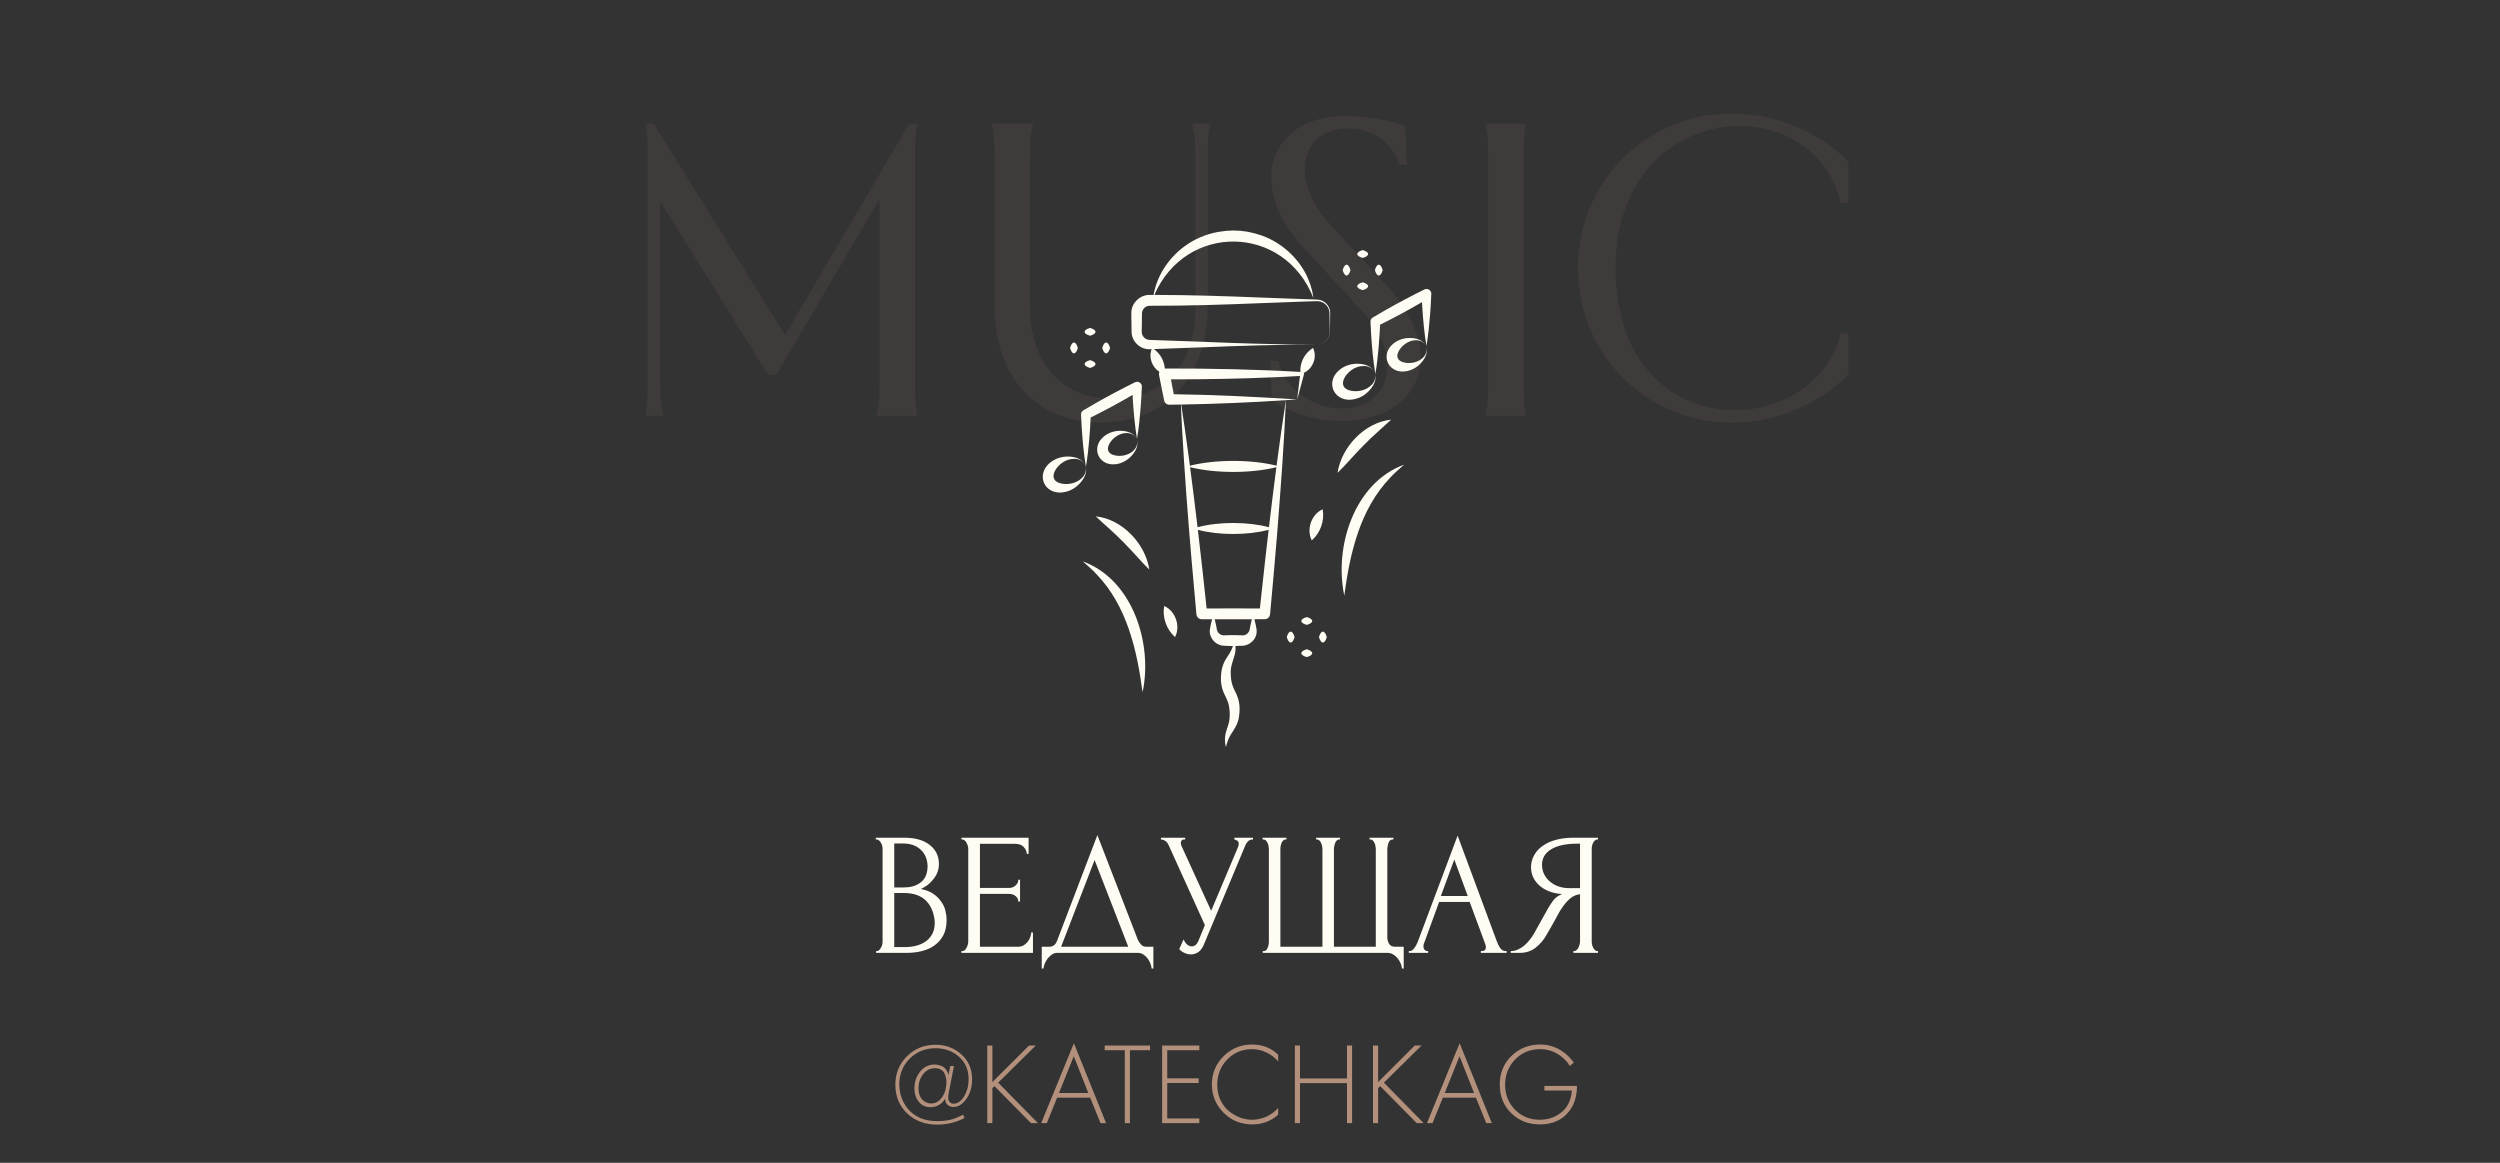 <?xml version="1.0" encoding="UTF-8"?> <svg xmlns="http://www.w3.org/2000/svg" width="430" height="200" viewBox="0 0 430 200" fill="none"><rect x="0" y="0" width="430" height="200" fill="#333333" stroke="none"/><path d="M111.043 21.245H112.409L135.043 57.604L156.384 21.245H157.75C157.462 23.113 157.39 24.191 157.39 28.071V63.999C157.39 68.526 157.39 69.388 157.75 71.257V71.544H150.78V71.257C151.283 69.388 151.283 68.526 151.283 63.999V34.251L133.534 64.43H132.097L113.558 34.682V63.999C113.558 68.526 113.558 69.388 114.061 71.257V71.544H111.043V71.257C111.403 69.388 111.403 68.526 111.403 63.999V28.071C111.403 24.191 111.331 23.113 111.043 21.245ZM170.672 21.245H177.642V21.532C177.139 23.401 177.139 24.263 177.139 28.79V52.574C177.139 62.418 182.6 68.598 191.367 68.598C200.061 68.598 205.594 62.562 205.594 53.436V28.79C205.594 24.263 205.594 23.401 205.091 21.532V21.245H208.109V21.532C207.75 23.401 207.75 24.263 207.75 28.79V52.43C207.75 65.293 200.133 72.694 189.355 72.694C178.576 72.694 171.032 65.293 171.032 52.43V28.79C171.032 24.263 171.032 23.401 170.672 21.532V21.245ZM241.705 21.676L241.992 28.359H240.699C239.262 24.047 235.669 22.107 231.861 22.107C227.693 22.107 224.46 24.479 224.46 29.005C224.46 32.023 225.969 35.544 228.627 38.419L238.4 48.981C242.352 53.293 244.364 57.676 244.364 61.484C244.364 67.736 239.262 72.406 230.783 72.406C226.759 72.406 222.017 71.257 218.711 68.742L218.496 62.059H219.789C221.442 67.52 226.256 70.251 230.783 70.251C235.454 70.251 238.615 67.448 238.615 62.849C238.615 59.975 237.25 56.67 234.088 53.293L224.316 42.73C220.579 38.706 218.639 34.395 218.639 30.586C218.639 24.622 223.31 19.952 231.286 19.952C234.591 19.952 238.256 20.455 241.705 21.676ZM255.597 21.245H262.423V21.532C262.064 23.401 262.064 24.263 262.064 28.79V63.999C262.064 68.526 262.064 69.388 262.423 71.257V71.544H255.597V71.257C255.956 69.388 255.956 68.526 255.956 63.999V28.79C255.956 24.263 255.956 23.401 255.597 21.532V21.245ZM317.907 27.784V34.898H316.613C314.601 26.275 307.057 21.676 299.224 21.676C288.877 21.676 277.883 29.508 277.883 46.107C277.883 63.209 288.302 70.538 298.434 70.538C306.625 70.538 314.53 65.724 316.613 57.316H317.907V64.43C313.092 69.245 305.979 72.694 297.859 72.694C283.057 72.694 271.416 60.909 271.416 46.107C271.416 31.305 283.057 19.52 297.859 19.52C305.979 19.52 313.092 22.97 317.907 27.784Z" fill="#BC9D89" fill-opacity="0.08"></path><path d="M150.692 163.589H150.842C150.982 163.589 151.112 163.529 151.232 163.409C151.352 163.289 151.452 163.149 151.532 162.989C151.632 162.829 151.702 162.659 151.742 162.479C151.782 162.279 151.802 162.099 151.802 161.939V145.979C151.802 145.839 151.782 145.679 151.742 145.499C151.702 145.319 151.632 145.149 151.532 144.989C151.452 144.809 151.342 144.669 151.202 144.569C151.082 144.449 150.942 144.389 150.782 144.389H150.632V144.089H155.552C157.412 144.089 158.862 144.499 159.902 145.319C160.962 146.139 161.492 147.229 161.492 148.589C161.492 149.169 161.392 149.689 161.192 150.149C160.992 150.609 160.732 151.019 160.412 151.379C160.112 151.739 159.782 152.049 159.422 152.309C159.062 152.549 158.722 152.749 158.402 152.909C159.242 153.069 159.942 153.339 160.502 153.719C161.062 154.099 161.512 154.539 161.852 155.039C162.212 155.519 162.462 156.039 162.602 156.599C162.742 157.159 162.812 157.709 162.812 158.249C162.812 159.289 162.622 160.169 162.242 160.889C161.862 161.589 161.352 162.169 160.712 162.629C160.092 163.069 159.372 163.389 158.552 163.589C157.752 163.789 156.922 163.889 156.062 163.889H150.692V163.589ZM160.772 158.429C160.612 156.889 160.092 155.699 159.212 154.859C158.332 154.019 157.092 153.599 155.492 153.599H153.812V162.899H155.552C157.172 162.899 158.442 162.539 159.362 161.819C160.302 161.079 160.772 160.059 160.772 158.759V158.429ZM159.542 148.859C159.482 147.699 159.072 146.779 158.312 146.099C157.572 145.419 156.572 145.079 155.312 145.079H153.812V152.639H155.372C156.212 152.639 156.892 152.529 157.412 152.309C157.952 152.089 158.382 151.809 158.702 151.469C159.022 151.109 159.242 150.719 159.362 150.299C159.482 149.879 159.542 149.469 159.542 149.069V148.859ZM165.369 163.589H165.519C165.679 163.589 165.819 163.539 165.939 163.439C166.059 163.319 166.159 163.179 166.239 163.019C166.339 162.859 166.409 162.689 166.449 162.509C166.509 162.329 166.539 162.159 166.539 161.999V145.949C166.539 145.809 166.509 145.649 166.449 145.469C166.409 145.289 166.339 145.119 166.239 144.959C166.159 144.799 166.059 144.669 165.939 144.569C165.819 144.449 165.679 144.389 165.519 144.389H165.369V144.089H176.919V146.879H176.619C176.579 146.419 176.399 146.019 176.079 145.679C175.759 145.319 175.259 145.139 174.579 145.139H168.549V152.729H173.529C173.989 152.729 174.369 152.589 174.669 152.309C174.989 152.029 175.149 151.699 175.149 151.319H175.449V155.069H175.149C175.149 154.709 174.999 154.399 174.699 154.139C174.399 153.879 174.009 153.749 173.529 153.749H168.549V162.839H175.119C175.499 162.839 175.829 162.749 176.109 162.569C176.389 162.389 176.619 162.179 176.799 161.939C176.999 161.679 177.139 161.409 177.219 161.129C177.319 160.829 177.369 160.579 177.369 160.379H177.669V163.889H165.369V163.589ZM198.38 162.839V166.589H198.08C198.06 166.329 197.99 166.039 197.87 165.719C197.75 165.399 197.58 165.099 197.36 164.819C197.16 164.559 196.92 164.339 196.64 164.159C196.36 163.979 196.05 163.889 195.71 163.889H181.88C181.54 163.889 181.23 163.979 180.95 164.159C180.67 164.359 180.42 164.589 180.2 164.849C180 165.129 179.83 165.429 179.69 165.749C179.57 166.069 179.5 166.349 179.48 166.589H179.18V162.839H180.5C181.14 162.839 181.59 162.469 181.85 161.729L188.75 143.639L195.71 161.639C195.85 161.939 196.04 162.219 196.28 162.479C196.52 162.719 196.8 162.839 197.12 162.839H198.38ZM182.51 162.839H194.06L188.27 147.929L182.51 162.839ZM199.679 144.089H203.849V144.389H203.669C203.449 144.389 203.299 144.459 203.219 144.599C203.139 144.719 203.099 144.849 203.099 144.989C203.099 145.089 203.109 145.179 203.129 145.259C203.149 145.339 203.169 145.399 203.189 145.439L208.319 156.659L212.909 145.769C212.929 145.729 212.959 145.649 212.999 145.529C213.039 145.389 213.059 145.259 213.059 145.139C213.059 144.859 212.959 144.669 212.759 144.569C212.559 144.449 212.409 144.389 212.309 144.389V144.089H215.519V144.389C215.159 144.389 214.879 144.489 214.679 144.689C214.499 144.869 214.359 145.059 214.259 145.259L207.059 162.479C206.819 163.059 206.499 163.489 206.099 163.769C205.699 164.029 205.269 164.159 204.809 164.159C204.509 164.159 204.239 164.109 203.999 164.009C203.759 163.929 203.549 163.829 203.369 163.709C203.189 163.589 203.049 163.479 202.949 163.379C202.869 163.279 202.829 163.229 202.829 163.229L203.579 161.579C203.739 161.959 203.949 162.259 204.209 162.479C204.469 162.679 204.739 162.779 205.019 162.779C205.199 162.779 205.379 162.719 205.559 162.599C205.759 162.459 205.929 162.249 206.069 161.969L207.239 159.119L200.999 145.349C200.719 144.749 200.279 144.429 199.679 144.389V144.089ZM217.197 163.589H217.347C217.527 163.589 217.667 163.539 217.767 163.439C217.887 163.319 217.977 163.179 218.037 163.019C218.117 162.859 218.167 162.689 218.187 162.509C218.227 162.329 218.247 162.169 218.247 162.029V146.039C218.247 145.899 218.227 145.739 218.187 145.559C218.167 145.359 218.117 145.179 218.037 145.019C217.957 144.839 217.857 144.689 217.737 144.569C217.637 144.449 217.497 144.389 217.317 144.389H217.167V144.089H221.277V144.389H221.127C220.967 144.389 220.827 144.449 220.707 144.569C220.587 144.689 220.487 144.839 220.407 145.019C220.347 145.179 220.297 145.359 220.257 145.559C220.237 145.739 220.227 145.899 220.227 146.039V162.839H227.457V146.039C227.457 145.899 227.437 145.739 227.397 145.559C227.377 145.379 227.327 145.209 227.247 145.049C227.187 144.869 227.097 144.719 226.977 144.599C226.857 144.479 226.717 144.409 226.557 144.389H226.377V144.089H230.487V144.389H230.337C230.177 144.389 230.037 144.449 229.917 144.569C229.817 144.689 229.727 144.829 229.647 144.989C229.587 145.149 229.537 145.319 229.497 145.499C229.457 145.659 229.437 145.789 229.437 145.889V162.839H236.637V146.039C236.637 145.899 236.617 145.739 236.577 145.559C236.557 145.359 236.507 145.179 236.427 145.019C236.347 144.839 236.247 144.689 236.127 144.569C236.027 144.449 235.887 144.389 235.707 144.389H235.557V144.089H239.667V144.389H239.457C239.137 144.429 238.917 144.649 238.797 145.049C238.677 145.429 238.617 145.759 238.617 146.039V161.219C238.617 161.619 238.717 161.989 238.917 162.329C239.117 162.669 239.467 162.839 239.967 162.839H241.437V166.589H241.137C241.117 166.289 241.037 165.979 240.897 165.659C240.757 165.339 240.577 165.049 240.357 164.789C240.137 164.529 239.877 164.309 239.577 164.129C239.277 163.969 238.947 163.889 238.587 163.889H217.197V163.589ZM254.7 163.589H254.85C255.33 163.589 255.57 163.369 255.57 162.929C255.57 162.769 255.54 162.599 255.48 162.419L252.78 155.129H247.53L244.92 162.299C244.86 162.459 244.83 162.609 244.83 162.749C244.83 163.009 244.9 163.219 245.04 163.379C245.18 163.519 245.33 163.589 245.49 163.589H245.64V163.889H242.31V163.589H242.46C242.72 163.589 242.97 163.439 243.21 163.139C243.47 162.819 243.68 162.449 243.84 162.029L250.71 143.729L257.43 161.849C257.57 162.249 257.76 162.639 258 163.019C258.26 163.399 258.59 163.589 258.99 163.589H259.14V163.889H254.7V163.589ZM247.83 154.109H252.45L250.14 147.839L247.83 154.109ZM270.626 163.589H270.776C270.916 163.589 271.046 163.529 271.166 163.409C271.306 163.289 271.416 163.149 271.496 162.989C271.576 162.829 271.636 162.659 271.676 162.479C271.736 162.279 271.766 162.099 271.766 161.939V153.809C271.326 153.849 270.906 153.989 270.506 154.229C270.126 154.469 269.756 154.789 269.396 155.189C269.056 155.589 268.726 156.039 268.406 156.539C268.106 157.039 267.816 157.559 267.536 158.099C267.316 158.499 267.076 158.929 266.816 159.389C266.556 159.829 266.296 160.279 266.036 160.739C265.556 161.619 264.926 162.369 264.146 162.989C263.366 163.589 262.466 163.889 261.446 163.889H259.856V163.589C260.316 163.589 260.746 163.489 261.146 163.289C261.566 163.089 261.946 162.839 262.286 162.539C262.626 162.239 262.926 161.909 263.186 161.549C263.466 161.189 263.696 160.849 263.876 160.529L266.246 156.269C266.526 155.789 266.826 155.329 267.146 154.889C267.486 154.429 267.996 154.059 268.676 153.779C267.836 153.719 267.086 153.559 266.426 153.299C265.766 153.039 265.206 152.699 264.746 152.279C264.286 151.859 263.936 151.389 263.696 150.869C263.456 150.329 263.336 149.769 263.336 149.189C263.336 148.449 263.506 147.769 263.846 147.149C264.186 146.509 264.666 145.969 265.286 145.529C265.906 145.069 266.656 144.719 267.536 144.479C268.436 144.219 269.436 144.089 270.536 144.089H274.856V144.389H274.706C274.566 144.389 274.436 144.449 274.316 144.569C274.196 144.669 274.096 144.799 274.016 144.959C273.936 145.119 273.876 145.289 273.836 145.469C273.796 145.649 273.776 145.809 273.776 145.949V161.939C273.776 162.099 273.796 162.279 273.836 162.479C273.876 162.659 273.936 162.829 274.016 162.989C274.096 163.149 274.196 163.289 274.316 163.409C274.436 163.529 274.566 163.589 274.706 163.589H274.856V163.889H270.626V163.589ZM265.226 148.739C265.226 149.319 265.346 149.859 265.586 150.359C265.826 150.839 266.156 151.259 266.576 151.619C266.996 151.979 267.486 152.259 268.046 152.459C268.606 152.659 269.216 152.759 269.876 152.759H271.766V145.109H271.316C269.376 145.109 267.876 145.429 266.816 146.069C265.756 146.709 265.226 147.599 265.226 148.739Z" fill="#FFFCF4"></path><path d="M163.14 184.917L163.44 183.357H164.08L163.22 187.797C163.127 188.224 163.08 188.551 163.08 188.777C163.08 189.057 163.16 189.304 163.32 189.517C163.48 189.731 163.713 189.837 164.02 189.837C164.713 189.837 165.313 189.417 165.82 188.577C166.34 187.737 166.6 186.751 166.6 185.617C166.6 184.031 166.053 182.751 164.96 181.777C163.867 180.791 162.513 180.297 160.9 180.297C159.14 180.297 157.66 180.897 156.46 182.097C155.273 183.297 154.68 184.771 154.68 186.517C154.68 187.797 155.013 188.977 155.68 190.057C156.36 191.137 157.28 191.904 158.44 192.357C159.253 192.677 160.18 192.837 161.22 192.837C162.673 192.837 163.907 192.584 164.92 192.077C165.307 191.891 165.553 191.771 165.66 191.717L165.9 192.297C165.127 192.697 164.333 192.991 163.52 193.177C162.733 193.351 161.96 193.437 161.2 193.437C159.107 193.437 157.38 192.791 156.02 191.497C154.673 190.204 154 188.557 154 186.557C154 184.624 154.667 182.997 156 181.677C157.333 180.357 158.967 179.697 160.9 179.697C162.647 179.697 164.133 180.251 165.36 181.357C166.587 182.451 167.2 183.871 167.2 185.617C167.2 186.964 166.867 188.097 166.2 189.017C165.547 189.937 164.813 190.397 164 190.397C163.573 190.397 163.22 190.264 162.94 189.997C162.673 189.717 162.553 189.364 162.58 188.937C162.313 189.417 161.953 189.791 161.5 190.057C161.047 190.311 160.567 190.437 160.06 190.437C159.22 190.437 158.547 190.131 158.04 189.517C157.533 188.891 157.28 188.124 157.28 187.217C157.28 186.084 157.607 185.117 158.26 184.317C158.927 183.504 159.767 183.097 160.78 183.097C160.927 183.097 161.073 183.111 161.22 183.137C161.367 183.164 161.58 183.224 161.86 183.317C162.153 183.411 162.413 183.597 162.64 183.877C162.867 184.144 163.033 184.491 163.14 184.917ZM160.16 189.797C160.88 189.797 161.493 189.457 162 188.777C162.52 188.084 162.78 187.177 162.78 186.057C162.78 185.857 162.76 185.664 162.72 185.477C162.693 185.277 162.62 185.031 162.5 184.737C162.393 184.431 162.193 184.191 161.9 184.017C161.62 183.831 161.267 183.737 160.84 183.737C159.973 183.737 159.28 184.084 158.76 184.777C158.24 185.457 157.98 186.264 157.98 187.197C157.98 188.011 158.193 188.651 158.62 189.117C159.06 189.571 159.573 189.797 160.16 189.797ZM170.689 179.837V186.117L176.989 179.837H178.149L171.689 186.217L178.529 193.177H177.329L171.049 186.817L170.689 187.157V193.177H169.809V179.837H170.689ZM189.289 193.177L187.509 188.797H181.829L180.049 193.177H179.089L184.709 179.437L190.249 193.177H189.289ZM182.149 187.997H187.189L184.689 181.677L182.149 187.997ZM197.807 180.637H194.347V193.177H193.467V180.637H190.007V179.837H197.807V180.637ZM206.287 179.837V180.637H200.767V185.477H206.167V186.277H200.767V192.377H206.287V193.177H199.887V179.837H206.287ZM219.844 181.397V182.557C219.271 181.891 218.591 181.377 217.804 181.017C217.031 180.644 216.211 180.457 215.344 180.457C213.651 180.457 212.231 181.051 211.084 182.237C209.937 183.424 209.364 184.871 209.364 186.577C209.364 187.524 209.544 188.391 209.904 189.177C210.277 189.964 210.757 190.604 211.344 191.097C211.944 191.577 212.591 191.951 213.284 192.217C213.977 192.471 214.671 192.597 215.364 192.597C216.111 192.597 216.884 192.437 217.684 192.117C218.484 191.784 219.204 191.271 219.844 190.577V191.737C218.591 192.844 217.111 193.397 215.404 193.397C213.431 193.397 211.777 192.724 210.444 191.377C209.111 190.031 208.444 188.417 208.444 186.537C208.444 184.617 209.117 182.991 210.464 181.657C211.811 180.324 213.444 179.657 215.364 179.657C217.124 179.657 218.617 180.237 219.844 181.397ZM223.599 179.837V185.497H231.679V179.837H232.559V193.177H231.679V186.297H223.599V193.177H222.719V179.837H223.599ZM237.036 179.837V186.117L243.336 179.837H244.496L238.036 186.217L244.876 193.177H243.676L237.396 186.817L237.036 187.157V193.177H236.156V179.837H237.036ZM255.637 193.177L253.857 188.797H248.177L246.397 193.177H245.437L251.057 179.437L256.597 193.177H255.637ZM248.497 187.997H253.537L251.037 181.677L248.497 187.997ZM265.636 187.577V186.777H271.236C271.236 188.537 270.782 189.997 269.876 191.157C268.702 192.651 267.029 193.397 264.856 193.397C262.882 193.397 261.236 192.751 259.916 191.457C258.609 190.164 257.956 188.524 257.956 186.537C257.956 184.577 258.622 182.944 259.956 181.637C261.302 180.317 262.956 179.657 264.916 179.657C266.449 179.657 267.842 180.137 269.096 181.097C269.709 181.577 270.242 182.137 270.696 182.777L269.996 183.337C269.676 182.791 269.249 182.297 268.716 181.857C267.596 180.924 266.322 180.457 264.896 180.457C263.189 180.457 261.756 181.051 260.596 182.237C259.449 183.424 258.876 184.871 258.876 186.577C258.876 188.257 259.442 189.684 260.576 190.857C261.709 192.017 263.129 192.597 264.836 192.597C265.889 192.597 266.822 192.377 267.636 191.937C268.462 191.484 269.076 190.951 269.476 190.337C270.009 189.511 270.302 188.591 270.356 187.577H265.636Z" fill="#B2907B"></path><path d="M241.506 79.926C232.912 83.053 229.436 94.069 231.217 102.439C232.187 95.149 233.908 87.576 239.137 82.135L239.694 81.559L240.283 81.01C240.662 80.64 241.117 80.286 241.506 79.926ZM230.059 81.332C231.666 79.763 232.986 78.145 234.538 76.6C236.064 75.026 237.639 73.716 239.28 72.18C234.742 72.64 230.717 76.89 230.059 81.332ZM227.499 87.596C225.559 88.448 224.649 91.075 225.632 92.946C227.115 91.641 227.857 89.541 227.499 87.596ZM186.234 96.557C186.624 96.917 187.08 97.271 187.459 97.643L188.047 98.192L188.604 98.768C193.834 104.207 195.555 111.782 196.524 119.072C198.306 110.698 194.829 99.685 186.234 96.557ZM197.683 97.963C197.025 93.52 192.999 89.271 188.462 88.811C189.307 89.623 190.136 90.319 190.922 91.045C192.508 92.481 193.942 93.955 195.384 95.541C196.117 96.33 196.836 97.155 197.683 97.963ZM202.108 109.577C203.091 107.704 202.181 105.077 200.241 104.228C199.884 106.172 200.627 108.272 202.108 109.577ZM234.382 43.016C233.143 43.36 233.137 44.018 234.382 44.361C235.627 44.018 235.622 43.36 234.382 43.016ZM234.382 49.9C235.627 49.556 235.622 48.9 234.382 48.555C233.143 48.9 233.136 49.556 234.382 49.9ZM237.823 46.459C237.48 45.22 236.822 45.214 236.479 46.459C236.822 47.704 237.48 47.698 237.823 46.459ZM232.284 46.459C231.941 45.22 231.283 45.214 230.94 46.459C231.283 47.704 231.941 47.698 232.284 46.459ZM224.766 106.136C223.526 106.48 223.521 107.138 224.766 107.481C226.012 107.138 226.007 106.48 224.766 106.136ZM224.766 111.675C223.526 112.018 223.521 112.676 224.766 113.02C226.012 112.676 226.007 112.018 224.766 111.675ZM228.208 109.577C227.865 108.338 227.207 108.332 226.864 109.577C227.207 110.824 227.865 110.818 228.208 109.577ZM222.669 109.577C222.326 108.338 221.668 108.332 221.325 109.577C221.668 110.824 222.324 110.818 222.669 109.577ZM187.491 56.404C186.251 56.747 186.246 57.405 187.491 57.748C188.736 57.405 188.73 56.747 187.491 56.404ZM187.491 63.287C188.736 62.944 188.73 62.288 187.491 61.943C186.251 62.286 186.246 62.944 187.491 63.287ZM190.933 59.845C190.59 58.605 189.932 58.6 189.589 59.845C189.93 61.09 190.588 61.084 190.933 59.845ZM185.392 59.845C185.049 58.605 184.391 58.6 184.048 59.845C184.391 61.09 185.049 61.084 185.392 59.845ZM225.915 51.274C225.855 50.886 225.78 50.498 225.711 50.104L225.384 48.953C225.247 48.578 225.097 48.206 224.949 47.83C223.447 44.455 220.511 41.762 217.02 40.508C216.234 40.231 215.428 40.016 214.609 39.863C214.196 39.808 213.784 39.746 213.369 39.701L212.121 39.643C210.472 39.668 208.768 39.943 207.221 40.51C202.77 42.094 199.236 46.069 198.411 50.725C198.186 50.725 197.957 50.723 197.732 50.723C196.123 50.7 194.657 52.058 194.593 53.672C194.576 53.923 194.599 54.986 194.601 55.255C194.608 55.66 194.619 56.702 194.632 57.094C194.644 58.742 196.142 60.143 197.769 60.064C197.872 60.06 197.983 60.058 198.092 60.055C197.52 61.466 198.156 63.16 199.416 63.947C199.341 64.116 199.312 64.309 199.354 64.502L199.789 66.692L200.239 68.878C200.277 69.085 200.387 69.272 200.549 69.406C200.712 69.54 200.917 69.612 201.127 69.61C201.787 69.602 202.449 69.591 203.109 69.58C203.167 70.937 203.235 72.295 203.31 73.652C203.736 81.289 204.309 88.916 204.969 96.536C205.159 98.818 205.573 103.393 205.785 105.675C205.83 106.142 206.226 106.511 206.704 106.508L208.472 106.511C208.324 107.065 208.211 107.62 208.114 108.184C207.868 109.523 208.892 110.854 210.261 111.047C210.859 111.101 211.466 111.118 212.074 111.115C211.922 111.553 211.742 111.964 211.507 112.337C211.318 112.658 211.091 112.969 210.874 113.331C210.285 114.251 210.011 115.41 210 116.505C209.979 117.188 210.052 117.865 210.257 118.532C210.489 119.331 210.943 120.004 211.191 120.724C211.361 121.187 211.449 121.714 211.487 122.218C211.566 123.101 211.511 123.988 211.217 124.832C211.101 125.19 210.952 125.582 210.846 126C210.626 126.825 210.649 127.686 210.853 128.505C211.061 127.706 211.303 126.973 211.699 126.345C212.259 125.492 212.889 124.551 213.071 123.49C213.272 122.38 213.283 121.241 212.951 120.148C212.715 119.35 212.265 118.676 212.016 117.956C211.783 117.325 211.71 116.605 211.689 115.926C211.607 114.765 212.031 113.786 212.359 112.678C212.497 112.163 212.539 111.632 212.503 111.107C212.814 111.101 213.124 111.092 213.433 111.081C214.922 111.137 216.247 109.922 216.144 108.435C216.139 108.373 216.131 108.24 216.116 108.18C216.019 107.618 215.908 107.061 215.76 106.508C216.538 106.506 217.53 106.504 217.53 106.504C218.001 106.508 218.406 106.15 218.451 105.67C218.848 101.383 219.322 96.092 219.667 91.825C220.273 84.214 220.851 76.446 221.181 68.828C221.824 68.786 222.467 68.745 223.11 68.7C216.039 68.26 208.944 67.9 201.885 67.806C201.742 67.039 201.562 66.075 201.405 65.252C203.002 65.252 204.598 65.246 206.196 65.228C211.999 65.168 217.8 65.006 223.596 64.665C223.427 65.996 223.288 67.333 223.11 68.7L223.691 66.6C223.886 65.878 224.098 65.138 224.286 64.38C224.308 64.294 224.289 64.208 224.242 64.136C225.81 63.445 226.624 61.416 225.838 59.839C224.385 60.773 223.592 62.278 223.661 63.973C221.788 63.865 219.915 63.765 218.042 63.694C214.093 63.538 210.144 63.445 206.194 63.407C204.244 63.385 202.296 63.379 200.346 63.383C200.237 62.044 199.584 60.857 198.472 60.038C201.036 59.959 204.681 59.824 207.043 59.73C213.446 59.47 220.116 59.254 226.506 59.263C221.64 59.265 216.772 59.156 211.909 58.984C207.902 58.832 202.517 58.615 198.529 58.493C198.39 58.487 197.829 58.472 197.706 58.466C197.107 58.446 196.566 57.988 196.423 57.43C196.352 57.193 196.387 56.715 196.387 56.47C196.393 55.864 196.419 54.643 196.419 54.038C196.367 53.273 196.957 52.59 197.73 52.596C200.974 52.596 204.217 52.555 207.461 52.47C210.294 52.393 214.318 52.249 217.192 52.131C218.769 52.069 222.975 51.906 224.492 51.863L225.709 51.823C226.041 51.816 226.584 51.776 226.899 51.827C227.655 51.943 228.337 52.515 228.572 53.271C228.697 53.653 228.675 54.058 228.684 54.458L228.703 55.675C228.694 56.093 228.759 57.092 228.677 57.493C228.486 58.504 227.535 59.276 226.507 59.269C227.542 59.284 228.493 58.51 228.701 57.499C228.787 57.088 228.754 56.104 228.769 55.675L228.787 54.458C228.791 54.047 228.829 53.629 228.712 53.23C228.486 52.41 227.788 51.746 226.948 51.574C226.618 51.497 226.027 51.518 225.711 51.497L224.494 51.458C222.96 51.415 218.773 51.253 217.194 51.19C211.065 50.94 204.694 50.73 198.553 50.725C203.944 38.306 220.858 38.486 225.915 51.274ZM204.694 80.355C209.051 81.441 215.182 81.448 219.538 80.359C219.086 83.8 218.662 87.246 218.259 90.685C214.629 89.711 209.606 89.706 205.982 90.685C205.571 87.22 205.142 83.766 204.694 80.355ZM215.001 107.966L214.963 108.186C214.888 108.78 214.367 109.283 213.772 109.283C212.951 109.245 212.064 109.226 211.245 109.251L210.471 109.279C209.944 109.275 209.467 108.885 209.323 108.366L209.301 108.291C209.265 108.083 209.211 107.736 209.164 107.524C209.094 107.186 209.017 106.849 208.927 106.51L212.122 106.517L215.321 106.51C215.192 106.995 215.091 107.479 215.001 107.966ZM217.614 96.281C217.382 98.327 216.956 102.206 216.699 104.657L212.121 104.646C212.121 104.646 208.731 104.653 207.54 104.657C207.065 100.145 206.563 95.635 206.034 91.129C209.64 92.089 214.601 92.081 218.207 91.127C218.006 92.848 217.807 94.568 217.614 96.281ZM219.572 80.098C215.201 78.998 209.027 79.007 204.66 80.102C204.574 79.451 204.489 78.799 204.401 78.154C204.015 75.293 203.614 72.433 203.169 69.58C209.177 69.48 215.19 69.221 221.169 68.833C220.596 72.566 220.067 76.33 219.572 80.098ZM185.94 71.291C185.961 71.852 186.022 72.979 186.054 73.54C186.204 75.801 186.396 78.041 186.778 80.286C187.039 78.786 187.196 77.288 187.333 75.788C187.444 74.511 187.534 73.127 187.594 71.818C190.037 70.601 192.441 69.306 194.799 67.931C194.814 68.205 194.829 68.481 194.846 68.755C194.996 70.993 195.189 73.264 195.566 75.482C195.885 73.626 196.061 71.741 196.209 69.876C196.286 68.792 196.361 67.59 196.401 66.512C196.438 65.914 195.761 65.468 195.227 65.751C192.963 66.865 190.733 68.047 188.541 69.295C187.815 69.703 187.097 70.127 186.379 70.555C186.109 70.693 185.925 70.969 185.94 71.291ZM180.127 80.05C178.479 81.955 179.617 84.6 182.132 84.716C183.932 84.782 185.533 83.713 186.392 82.258C186.776 81.583 186.967 80.745 186.656 80.014C186.964 80.73 186.688 81.563 186.184 82.11C185.254 83.145 183.602 83.475 182.362 83.119C180.24 82.525 181.447 80.411 182.766 79.551C183.883 78.743 185.966 78.529 186.656 80.014C186.339 79.285 185.602 78.846 184.847 78.658C183.201 78.276 181.318 78.696 180.127 80.05Z" fill="#FFFCF4"></path><path d="M195.259 77.552C195.608 76.926 195.778 76.159 195.493 75.484C195.776 76.142 195.519 76.907 195.051 77.404C194.196 78.34 192.673 78.613 191.559 78.272C190.611 77.995 190.314 77.295 190.766 76.418C191.286 75.377 192.531 74.46 193.796 74.485C194.479 74.487 195.21 74.828 195.493 75.486C195.203 74.815 194.528 74.41 193.834 74.23C192.311 73.862 190.56 74.228 189.443 75.48C187.883 77.263 188.963 79.774 191.329 79.87C193.005 79.918 194.475 78.906 195.259 77.552ZM245.008 49.785C242.745 50.9 240.515 52.081 238.322 53.329C237.596 53.738 236.878 54.161 236.16 54.589C235.892 54.728 235.706 55.003 235.723 55.326C235.744 55.886 235.806 57.013 235.838 57.576C235.988 59.837 236.179 62.078 236.561 64.322C236.822 62.822 236.979 61.324 237.116 59.824C237.227 58.547 237.317 57.163 237.377 55.855C239.82 54.638 242.224 53.342 244.583 51.968C244.598 52.242 244.613 52.517 244.629 52.791C244.779 55.03 244.973 57.3 245.349 59.518C245.668 57.662 245.844 55.778 245.993 53.912C246.069 52.828 246.144 51.627 246.184 50.548C246.219 49.95 245.543 49.504 245.008 49.785ZM229.911 64.084C228.263 65.989 229.401 68.635 231.915 68.751C233.715 68.817 235.316 67.748 236.175 66.293C236.559 65.618 236.751 64.78 236.439 64.048C236.747 64.765 236.471 65.597 235.967 66.145C235.037 67.18 233.385 67.51 232.146 67.153C230.023 66.559 231.231 64.446 232.549 63.585C233.666 62.777 235.749 62.563 236.439 64.048C236.123 63.319 235.386 62.88 234.63 62.693C232.984 62.308 231.101 62.73 229.911 64.084Z" fill="#FFFCF4"></path><path d="M244.834 61.438C243.979 62.374 242.456 62.648 241.342 62.306C240.394 62.029 240.097 61.33 240.549 60.452C241.069 59.411 242.314 58.495 243.579 58.519C244.262 58.521 244.993 58.862 245.276 59.52C244.986 58.849 244.311 58.444 243.617 58.264C242.094 57.897 240.343 58.262 239.226 59.515C237.666 61.298 238.746 63.808 241.112 63.904C242.788 63.955 244.258 62.942 245.042 61.587C245.391 60.96 245.561 60.193 245.276 59.518C245.559 60.176 245.302 60.941 244.834 61.438Z" fill="#FFFCF4"></path></svg> 